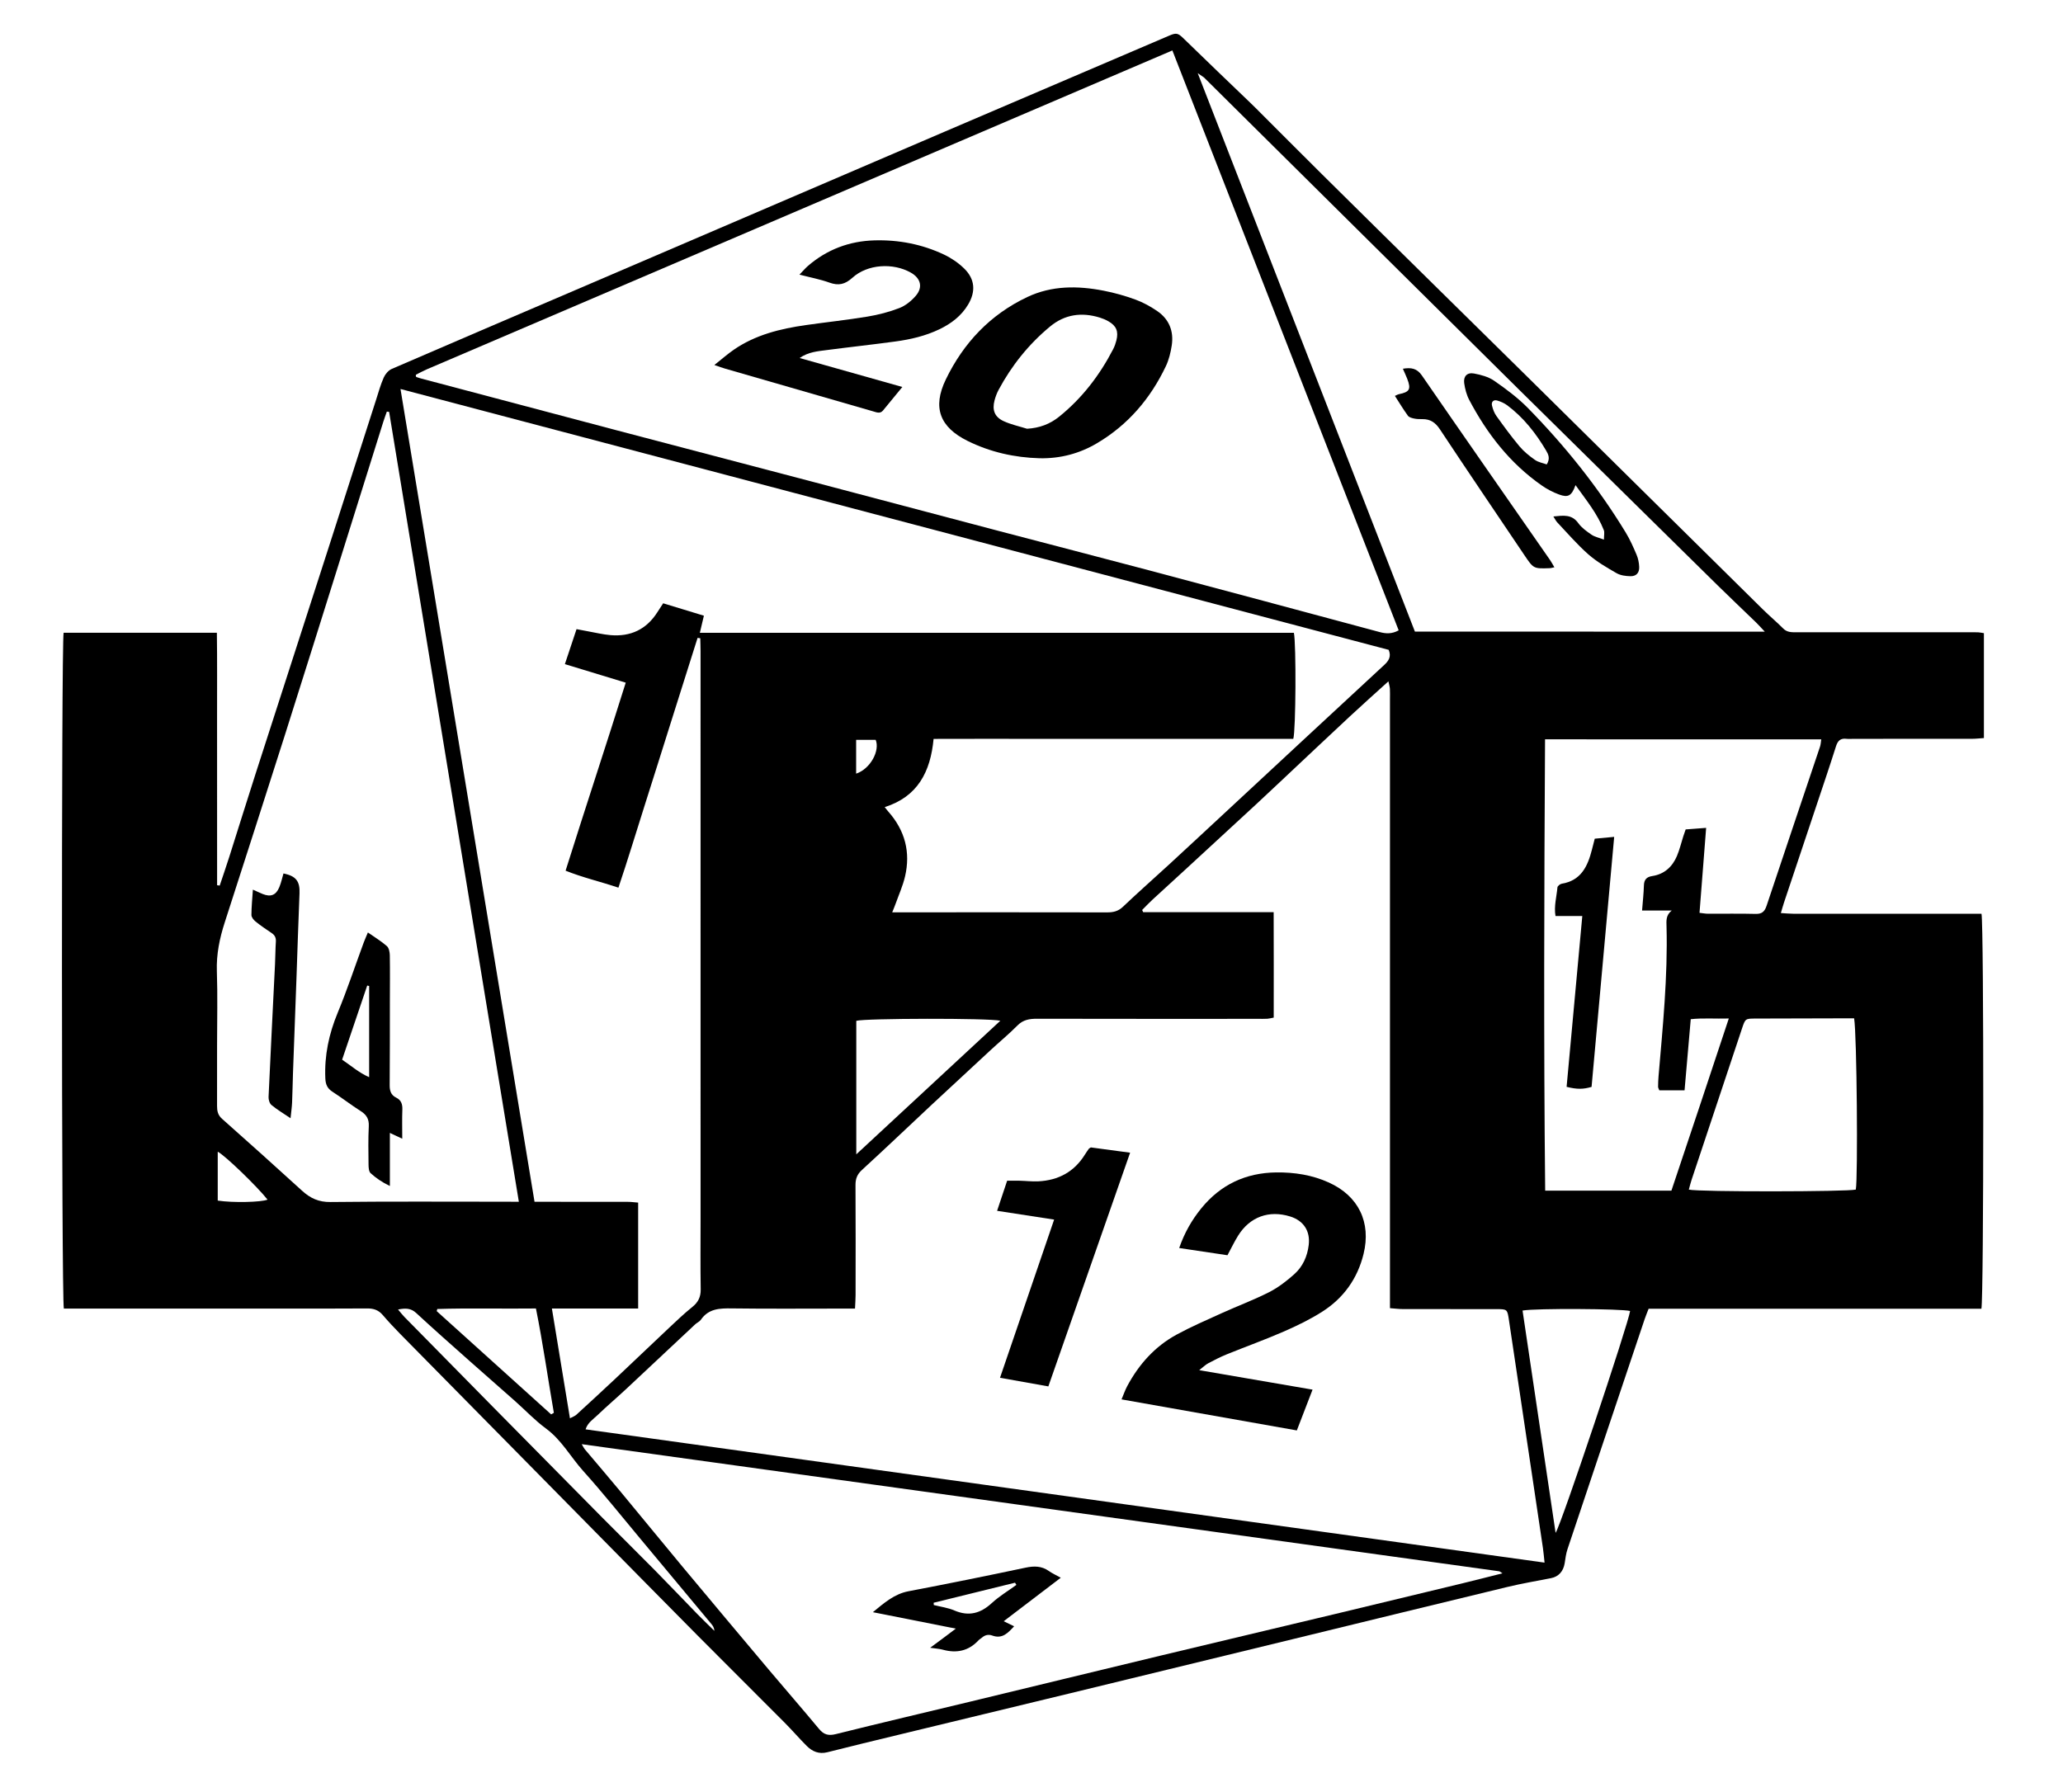 <?xml version="1.0" encoding="utf-8"?>
<!-- Generator: Adobe Illustrator 26.0.2, SVG Export Plug-In . SVG Version: 6.00 Build 0)  -->
<svg version="1.1" xmlns="http://www.w3.org/2000/svg" xmlns:xlink="http://www.w3.org/1999/xlink" x="0px" y="0px"
	 viewBox="0 0 1083.17 941.07" style="enable-background:new 0 0 1083.17 941.07;" xml:space="preserve">
<style type="text/css">
	.st0{display:none;}
</style>
<g id="Layer_2" class="st0">
</g>
<g id="Layer_1">
	<g>
		<path d="M33.4,332.28c26.76,0,53.23,0,80.47,0c0.21,14.89,0.07,29.54,0.1,44.19c0.02,14.89,0,29.79,0.01,44.68
			c0,14.57-0.01,29.15,0.01,43.72c0.46,0.06,0.91,0.12,1.37,0.19c1.69-5.06,3.43-10.1,5.05-15.18c4.62-14.52,9.12-29.07,13.79-43.57
			c12.56-39.02,25.21-78.01,37.78-117.03c8.51-26.4,16.96-52.83,25.45-79.24c1.27-3.96,2.38-8,4.05-11.78
			c0.8-1.8,2.45-3.76,4.21-4.52c32.25-13.97,64.58-27.77,96.89-41.61c24.99-10.71,49.98-21.43,74.97-32.16
			c39.48-16.94,78.95-33.9,118.43-50.82c39.33-16.85,78.67-33.67,118.01-50.48c3.93-1.68,4.64-1.2,7.94,2.02
			c11.41,11.15,22.97,22.16,34.47,33.22c1.05,1.01,2.09,2.02,3.12,3.05c11.56,11.56,23.08,23.16,34.69,34.66
			c19.21,19.04,38.48,38.02,57.74,57.01c16.03,15.8,32.08,31.57,48.1,47.38c21.19,20.91,42.35,41.85,63.53,62.78
			c20.66,20.42,41.31,40.84,62,61.23c3.48,3.43,7.25,6.58,10.7,10.05c2.08,2.1,4.53,1.96,7.07,1.96c30.15,0,60.3,0,90.45,0
			c1.63,0,3.27-0.03,4.9,0.04c0.87,0.04,1.73,0.25,2.95,0.43c0,18.3,0,36.37,0,55.09c-2.12,0.14-4.2,0.39-6.29,0.39
			c-20.7,0.03-41.41,0.02-62.11,0.02c-1.27,0-2.56,0.13-3.81-0.02c-3.08-0.37-4.52,1-5.45,3.92c-3.39,10.73-7.02,21.38-10.58,32.05
			c-5.57,16.7-11.17,33.39-16.74,50.08c-0.51,1.54-0.94,3.11-1.64,5.46c2.35,0.14,4.41,0.35,6.47,0.36
			c30.88,0.02,61.75,0.02,92.62,0.02c2.14,0,4.28,0,6.26,0c1.28,5.45,1.22,201.69-0.05,207.42c-58.08,0-116.3,0-174.73,0
			c-0.81,2.13-1.51,3.77-2.08,5.46c-13.52,40.25-27.05,80.49-40.5,120.76c-0.79,2.37-1.1,4.92-1.49,7.41
			c-0.68,4.27-3.21,7.07-7.15,7.84c-7.63,1.5-15.31,2.79-22.86,4.61c-37.35,9-74.65,18.15-111.98,27.24
			c-39.09,9.52-78.17,19.03-117.27,28.52c-30.29,7.35-60.6,14.64-90.89,21.98c-12.32,2.98-24.66,5.95-36.95,9.07
			c-4.41,1.12-7.9-0.35-10.86-3.31c-3.97-3.97-7.64-8.25-11.6-12.23c-15.11-15.2-30.34-30.28-45.43-45.49
			c-18.54-18.69-36.99-37.46-55.47-56.2c-16.57-16.8-33.12-33.62-49.68-50.42c-17.07-17.32-34.17-34.63-51.22-51.98
			c-3.17-3.23-6.27-6.55-9.22-9.99c-2.2-2.56-4.73-3.46-8.11-3.43c-17.07,0.14-34.14,0.06-51.22,0.06c-33.96,0-67.92,0-101.89,0
			c-2.13,0-4.26,0-6.2,0C32.26,682.08,32.19,337.7,33.4,332.28z M599.68,477.87c0.18,0.38,0.36,0.77,0.54,1.15
			c22.57,0,45.14,0,68.51,0c0.08,18.87,0.04,37.09,0.03,55.37c-1.56,0.29-2.42,0.55-3.29,0.6c-1.63,0.08-3.27,0.05-4.9,0.05
			c-38.68,0-77.36,0.04-116.04-0.05c-3.97-0.01-7.33,0.51-10.33,3.54c-4.45,4.5-9.35,8.55-14.01,12.85
			c-10.25,9.46-20.48,18.94-30.68,28.46c-12.32,11.51-24.5,23.16-36.94,34.54c-2.56,2.34-3.41,4.7-3.39,8.02
			c0.12,19.25,0.06,38.5,0.04,57.75c0,2.12-0.18,4.24-0.3,7.04c-2.43,0-4.37,0-6.31,0c-19.43,0-38.87,0.17-58.29-0.09
			c-6.41-0.09-12.29,0.05-16.36,5.99c-0.68,0.99-2.03,1.51-2.95,2.37c-12.04,11.27-24.04,22.58-36.1,33.83
			c-5.03,4.69-10.29,9.15-15.25,13.91c-2.22,2.13-5.07,3.87-6.21,7.41c167.85,23.33,335.31,46.61,503.51,69.99
			c-0.34-3.1-0.52-5.39-0.85-7.65c-1.63-11.09-3.3-22.16-4.95-33.25c-4.29-28.78-8.58-57.56-12.88-86.34
			c-0.87-5.85-0.88-5.88-6.7-5.88c-16.34-0.02-32.69,0.01-49.03-0.03c-2.1,0-4.19-0.29-6.76-0.47c0-3.13,0-5.65,0-8.17
			c0-103.88,0-207.75,0-311.63c0-1.82,0.08-3.64-0.03-5.45c-0.07-1.11-0.42-2.21-0.78-3.93c-7.1,6.45-13.71,12.32-20.18,18.35
			c-12.33,11.49-24.58,23.06-36.86,34.6c-4.1,3.85-8.18,7.71-12.3,11.52c-12.51,11.56-25.03,23.1-37.56,34.63
			c-5.6,5.15-11.24,10.25-16.82,15.41C603.33,474.09,601.53,476.01,599.68,477.87z M729.11,341.26
			c-172.54-45.55-345.21-91.14-518.83-136.98c23.54,142.8,46.91,284.53,70.37,426.83c2.32,0,4.28,0,6.23,0
			c14.17,0,28.33-0.02,42.5,0.02c1.9,0,3.8,0.27,5.68,0.41c0,18.77,0,36.85,0,55.62c-15.16,0-29.95,0-45.29,0
			c3.21,19.55,6.3,38.33,9.48,57.65c1.55-0.83,2.59-1.16,3.32-1.83c6.82-6.24,13.62-12.49,20.35-18.82
			c9.51-8.94,18.93-17.98,28.44-26.92c3.96-3.72,7.9-7.48,12.13-10.88c3.1-2.5,4.48-5.28,4.41-9.31c-0.2-12.17-0.07-24.34-0.07-36.5
			c0-99.53,0-199.05-0.01-298.58c0-2.27-0.1-4.54-0.15-6.8c-0.47-0.06-0.94-0.13-1.41-0.19c-4.56,14.45-9.13,28.89-13.69,43.34
			c-4.65,14.72-9.25,29.45-13.94,44.15c-4.61,14.44-8.96,28.98-13.93,43.68c-9.61-3.23-18.74-5.3-27.74-8.92
			c10.44-33.18,21.22-65.65,31.58-98.74c-10.94-3.33-21.12-6.43-31.95-9.73c2.13-6.4,4.09-12.29,6.12-18.37
			c2.5,0.47,4.26,0.82,6.02,1.14c3.93,0.7,7.84,1.66,11.8,2c10.48,0.9,18.81-2.94,24.56-11.94c0.96-1.5,1.94-2.98,3.11-4.78
			c7.23,2.21,14.26,4.35,21.38,6.52c-0.78,3.27-1.38,5.82-2.13,8.98c104.42,0,208.22,0,311.91,0c1.24,6.15,1.02,51.17-0.32,55.68
			c-15.6,0-31.37,0-47.14,0c-15.62,0-31.24,0-46.86,0c-15.8,0-31.6-0.01-47.4,0c-15.73,0.01-31.46-0.03-47.46,0.03
			c-1.62,17.3-8.34,30.34-25.67,35.83c0.87,1.08,1.4,1.8,1.99,2.46c8.67,9.84,11.66,21.22,8.69,33.94
			c-1.14,4.91-3.26,9.59-4.96,14.36c-0.46,1.29-1,2.55-1.77,4.48c5.73,0,10.77,0,15.81,0c32.33,0,64.66-0.02,96.98,0.04
			c3.22,0.01,5.83-0.55,8.34-2.94c8-7.62,16.31-14.91,24.44-22.4c10.26-9.45,20.46-18.96,30.69-28.45
			c13.94-12.95,27.87-25.9,41.82-38.85c13.41-12.45,26.83-24.89,40.26-37.31C729.08,347.07,730.63,344.8,729.11,341.26z
			 M615.55,26.49c-130.69,55.9-260.98,111.63-391.27,167.38c-1.98,0.85-3.88,1.89-5.81,2.86c-0.11,0.06-0.15,0.33-0.16,0.51
			c-0.01,0.15,0.08,0.29,0.21,0.71c0.69,0.22,1.52,0.54,2.38,0.77c34.33,9.1,68.66,18.22,103,27.28
			c34.52,9.1,69.07,18.12,103.6,27.22c32.42,8.54,64.82,17.16,97.24,25.7c26.29,6.92,52.62,13.69,78.89,20.67
			c40.28,10.7,80.53,21.52,120.78,32.34c3.25,0.87,6.34,1.07,9.96-0.91C694.9,229.83,655.38,128.57,615.55,26.49z M272.42,631.1
			c-22.82-138.99-45.47-276.89-68.11-414.8c-0.4-0.05-0.8-0.1-1.2-0.15c-0.63,1.8-1.3,3.58-1.87,5.39
			c-7.54,24.03-15.05,48.07-22.59,72.1c-9.67,30.78-19.28,61.58-29.06,92.33c-10.44,32.83-21.01,65.62-31.59,98.41
			c-2.69,8.34-4.44,16.7-4.14,25.6c0.44,12.87,0.11,25.78,0.11,38.66c0,10.71,0.02,21.42-0.01,32.13c-0.01,2.63,0.42,4.82,2.62,6.76
			c14.08,12.5,28.1,25.07,42,37.76c4.31,3.94,8.74,6.02,14.93,5.94c30.49-0.35,61-0.16,91.49-0.16
			C267.14,631.1,269.27,631.1,272.42,631.1z M305.43,758.4c0.87,1.47,1.14,2.1,1.56,2.6c6.18,7.34,12.43,14.62,18.55,22
			c10.98,13.23,21.83,26.56,32.83,39.77c15.05,18.07,30.17,36.09,45.31,54.09c8.74,10.39,17.68,20.61,26.34,31.06
			c2.53,3.06,4.97,3.7,8.85,2.73c23.55-5.87,47.19-11.41,70.78-17.1c33.28-8.03,66.55-16.14,99.84-24.14
			c30.65-7.36,61.33-14.61,91.98-21.94c22.02-5.27,44.03-10.59,66.04-15.91c6.95-1.68,13.88-3.47,21.35-5.34
			c-0.94-0.59-1.34-1.02-1.79-1.08C626.91,802.91,466.74,780.73,305.43,758.4z M926.58,331.7c-2.16-2.29-3.34-3.64-4.63-4.89
			c-6.64-6.43-13.37-12.79-19.97-19.27c-17.09-16.79-34.14-33.62-51.2-50.44c-17.58-17.33-35.18-34.64-52.73-52
			c-26.59-26.3-53.14-52.63-79.7-78.96c-28.5-28.24-56.98-56.49-85.48-84.74c-0.26-0.26-0.49-0.54-0.78-0.76
			c-0.73-0.53-1.49-1.03-3.23-2.22c38.36,98.65,76.24,196.08,114.04,293.27C804.21,331.7,864.77,331.7,926.58,331.7z M811.22,388.25
			c-0.44,79.32-0.76,158.01,0.07,237.01c22.4,0,44.12,0,66.28,0c10-29.93,20.02-59.73,30.13-90.4c-7.25,0.2-13.49-0.34-19.98,0.36
			c-1.11,12.75-2.18,24.97-3.25,37.35c-4.8,0-9.05,0-13.26,0c-0.31-0.86-0.65-1.35-0.64-1.84c0.01-1.81,0.08-3.63,0.23-5.43
			c2.24-26.22,4.9-52.43,4.2-78.81c-0.08-2.9-0.4-5.88,2.74-8.34c-3.18,0-5.52,0-7.86,0c-2.45,0-4.89,0-7.72,0
			c0.37-4.8,0.85-8.93,0.96-13.06c0.08-3.08,1.32-4.57,4.39-5.04c6.29-0.96,10.52-4.8,12.94-10.49c1.41-3.32,2.24-6.88,3.34-10.33
			c0.37-1.16,0.79-2.31,1.26-3.66c3.54-0.27,6.86-0.52,10.75-0.82c-1.19,15.3-2.33,29.86-3.48,44.62c1.92,0.21,3.15,0.47,4.39,0.47
			c8.35,0.04,16.71-0.13,25.06,0.09c3.35,0.09,4.75-1.23,5.77-4.28c9.28-27.88,18.71-55.71,28.06-83.57
			c0.37-1.11,0.41-2.34,0.65-3.82C907.91,388.25,860.03,388.25,811.22,388.25z M973.5,534.77c-2.17,0-4.13,0-6.08,0
			c-15.23,0.04-30.47,0.07-45.7,0.12c-5.34,0.02-5.36,0.03-7.11,5.28c-8.83,26.47-17.65,52.95-26.46,79.43
			c-0.56,1.67-0.96,3.4-1.44,5.12c5.43,1.26,83.47,1.14,87.67-0.02C975.54,618.64,974.95,543.3,973.5,534.77z M799.41,688.23
			c5.76,38.74,11.52,77.51,17.35,116.74c2.88-4.03,38.39-110.34,39.12-116.51C851.69,687.27,806.44,686.97,799.41,688.23z
			 M525.22,536.04c-5.94-1.46-71.39-1.29-75.63,0.04c0,22.85,0,45.77,0,70.12C475.27,582.38,500.06,559.38,525.22,536.04z
			 M208.99,687.68c1.36,1.6,2.3,2.85,3.39,3.95c15.39,15.67,30.79,31.33,46.21,46.96c19.12,19.39,38.24,38.78,57.4,58.13
			c9.33,9.42,18.79,18.71,28.1,28.15c7.39,7.49,14.62,15.13,21.97,22.66c2.95,3.03,6.02,5.94,9.03,8.91
			c-0.11-1.59-0.77-2.65-1.56-3.59c-12.38-14.89-24.77-29.77-37.19-44.64c-9.98-11.95-19.69-24.13-30.09-35.7
			c-6.61-7.35-11.34-16.26-19.56-22.31c-5.81-4.27-10.83-9.61-16.25-14.42c-7.85-6.97-15.78-13.86-23.62-20.83
			c-9.47-8.42-18.98-16.81-28.28-25.42C215.74,686.94,212.94,686.89,208.99,687.68z M289.37,742.75c0.48-0.27,0.95-0.54,1.43-0.81
			c-3.16-18.17-5.71-36.45-9.41-54.8c-17.72,0.21-34.76-0.27-51.79,0.27c-0.1,0.37-0.21,0.74-0.31,1.12
			C249.31,706.61,269.34,724.68,289.37,742.75z M114.32,630.48c7.96,1.22,22.83,0.87,26.15-0.5c-5.22-6.68-22.41-23.32-26.15-25.16
			C114.32,613.39,114.32,621.79,114.32,630.48z M449.51,406.28c7.49-2.49,12.6-12.08,10.26-17.76c-3.45,0-6.77,0-10.26,0
			C449.51,394.61,449.51,400.16,449.51,406.28z"/>
		<path d="M629.64,719.53c20.45,3.51,39.64,6.81,59.51,10.23c-2.87,7.44-5.44,14.14-8.25,21.42c-30.7-5.43-61-10.8-92.04-16.3
			c1.17-2.76,1.9-4.95,2.98-6.96c6.14-11.47,14.57-20.9,26.05-27.12c7.65-4.14,15.66-7.62,23.59-11.21
			c8.27-3.75,16.81-6.92,24.89-11.03c4.78-2.43,9.18-5.84,13.2-9.43c4.44-3.97,6.86-9.34,7.57-15.32c0.88-7.35-2.71-12.8-9.73-14.98
			c-11.13-3.46-21.16,0.17-27.34,10.06c-1.92,3.07-3.47,6.36-5.59,10.29c-8.08-1.21-16.41-2.45-25.35-3.79
			c2.79-8.05,6.65-14.74,11.57-20.8c10.13-12.48,23.36-18.71,39.39-18.9c9.54-0.11,18.85,1.33,27.61,5.3
			c15.58,7.04,22.31,20.92,18.23,37.53c-3.18,12.95-10.5,23.16-21.65,30.27c-6.39,4.08-13.31,7.44-20.28,10.48
			c-9.81,4.28-19.91,7.9-29.84,11.93c-3.36,1.36-6.6,3.03-9.8,4.73C633.02,716.63,631.91,717.77,629.64,719.53z"/>
		<path d="M553.47,640.46c-10.15-1.56-19.72-3.04-29.95-4.61c1.89-5.66,3.54-10.6,5.28-15.81c2.33,0,4.46-0.04,6.59,0.01
			c3.26,0.08,6.53,0.48,9.78,0.32c10.47-0.53,18.8-4.94,24.43-14.01c0.67-1.07,1.4-2.11,2.12-3.14c0.1-0.14,0.3-0.2,1.04-0.66
			c6.22,0.84,12.97,1.74,20.6,2.77c-14.41,41.21-28.57,81.68-42.93,122.73c-8.49-1.51-16.58-2.96-25.38-4.53
			C534.61,695.61,543.91,668.4,553.47,640.46z"/>
		<path d="M545.87,240.65c-13.24-0.36-25.93-3.22-37.81-9.09c-14.64-7.23-18.59-17.56-11.47-32.28
			c9.27-19.18,23.31-34.08,42.78-43.29c12.85-6.08,26.41-5.99,40.01-3.35c5.68,1.1,11.32,2.68,16.75,4.67
			c4.04,1.48,7.94,3.63,11.49,6.06c6.26,4.29,8.73,10.6,7.6,18.03c-0.57,3.73-1.5,7.56-3.11,10.94
			c-8.07,16.95-19.8,30.74-36.09,40.39C566.75,238.23,556.68,240.86,545.87,240.65z M539.23,225.15c6.52-0.36,12.04-2.44,16.87-6.33
			c12.06-9.73,21.27-21.77,28.37-35.48c0.75-1.44,1.29-3.01,1.69-4.59c1.19-4.75-0.04-7.67-4.25-10.06c-1.41-0.8-2.95-1.44-4.5-1.92
			c-9.51-2.92-18.34-1.73-26.13,4.74c-11.18,9.28-20.1,20.42-26.96,33.2c-0.94,1.74-1.64,3.66-2.15,5.58
			c-1.32,5.03,0.03,8.68,4.76,10.86C530.83,222.95,535.12,223.86,539.23,225.15z"/>
		<path d="M375.07,191.68c4.04-3.2,7-5.82,10.23-8.04c11.37-7.83,24.39-11.01,37.79-12.92c10.78-1.54,21.63-2.68,32.37-4.46
			c5.69-0.94,11.39-2.41,16.75-4.49c3.22-1.25,6.29-3.73,8.58-6.39c3.91-4.52,2.65-9.26-2.56-12.21c-9.3-5.27-22.75-4.49-30.64,2.66
			c-3.91,3.54-7.3,4.31-12.11,2.58c-4.75-1.72-9.78-2.65-15.73-4.19c1.86-1.92,3.07-3.37,4.48-4.59
			c10.02-8.64,21.75-13.03,34.9-13.4c12.71-0.36,24.99,2.02,36.5,7.45c3.86,1.83,7.6,4.38,10.65,7.37
			c5.66,5.56,6.1,12.08,2.03,18.89c-3.57,5.98-8.88,9.99-15.05,12.96c-7.28,3.5-15.07,5.33-23,6.41
			c-12.05,1.65-24.15,2.95-36.21,4.53c-4.77,0.63-9.66,0.97-14.2,4.17c17.64,4.98,35.28,9.95,53.92,15.21
			c-3.82,4.66-6.97,8.55-10.18,12.39c-1.48,1.77-3.33,0.94-5.05,0.44c-9.6-2.75-19.18-5.54-28.78-8.31
			c-16.4-4.73-32.79-9.46-49.19-14.2C379.18,193.15,377.83,192.62,375.07,191.68z"/>
		<path d="M193.16,489.68c3.62,2.54,7.03,4.59,9.97,7.17c1.1,0.97,1.51,3.18,1.54,4.84c0.14,8.16,0.04,16.33,0.03,24.49
			c-0.02,14.51,0.03,29.03-0.1,43.54c-0.03,3.01,0.59,5.32,3.43,6.71c2.62,1.28,3.33,3.45,3.22,6.28
			c-0.19,4.84-0.05,9.69-0.05,15.27c-2.38-1.11-4.06-1.9-6.5-3.04c0,9.39,0,18.15,0,27.88c-4.29-2.06-7.35-4.25-10.1-6.72
			c-0.96-0.86-1.08-2.96-1.1-4.51c-0.08-6.71-0.21-13.43,0.13-20.13c0.19-3.76-1.15-6.02-4.25-7.98c-5.05-3.2-9.78-6.91-14.81-10.15
			c-2.72-1.76-3.62-3.8-3.76-7.1c-0.51-12.01,1.88-23.26,6.48-34.35c4.99-12.05,9.1-24.48,13.61-36.73
			C191.51,493.5,192.25,491.88,193.16,489.68z M193.82,517.79c-0.34-0.08-0.67-0.16-1.01-0.24c-4.37,12.9-8.73,25.79-13.18,38.93
			c4.73,3.19,8.67,6.75,14.19,9.2C193.82,549.07,193.82,533.43,193.82,517.79z"/>
		<path d="M132.78,467.19c2.19,0.98,3.64,1.68,5.12,2.28c4.21,1.71,6.97,0.68,8.74-3.54c0.97-2.32,1.49-4.82,2.2-7.24
			c6.6,1.34,8.68,4.13,8.42,10.44c-0.62,14.87-1.07,29.74-1.6,44.61c-0.6,16.5-1.23,33-1.82,49.5c-0.19,5.26-0.25,10.52-0.48,15.78
			c-0.11,2.46-0.47,4.91-0.81,8.22c-3.87-2.62-7.13-4.56-10.02-6.96c-1.01-0.84-1.59-2.82-1.52-4.24
			c1.05-23.2,2.25-46.39,3.38-69.58c0.2-3.99,0.19-7.99,0.45-11.97c0.14-2.06-0.58-3.42-2.26-4.54c-2.87-1.92-5.73-3.86-8.41-6.02
			c-1.01-0.82-2.16-2.25-2.16-3.41C132.02,476.24,132.47,471.96,132.78,467.19z"/>
		<path d="M556.96,828.54c-10.19,7.77-19.81,15.1-29.97,22.84c2.03,0.99,3.52,1.71,5.47,2.66c-3.22,3.44-6.14,6.79-11.45,4.86
			c-2.12-0.77-3.9-0.27-5.53,1.16c-0.54,0.48-1.23,0.81-1.71,1.34c-5.23,5.63-11.54,6.92-18.78,4.92c-1.66-0.46-3.43-0.54-6.6-1.01
			c3.01-2.23,4.97-3.68,6.92-5.13c1.84-1.38,3.68-2.77,6.53-4.92c-15.34-3.04-29.44-5.84-43.54-8.63c5.89-4.83,11.23-9.58,18.72-11
			c20.49-3.9,40.93-8.04,61.34-12.36c4.53-0.96,8.5-0.99,12.37,1.75C552.44,826.23,554.41,827.12,556.96,828.54z M533.65,832.3
			c-0.24-0.38-0.48-0.76-0.72-1.15c-14.24,3.51-28.48,7.01-42.73,10.52c0.03,0.4,0.05,0.8,0.08,1.2c3.62,0.92,7.42,1.41,10.81,2.86
			c7.58,3.24,13.71,1.56,19.63-3.87C524.64,838.25,529.31,835.46,533.65,832.3z"/>
		<path d="M815.59,271.22c5.28-0.52,9.68-1.25,13.1,3.52c1.75,2.43,4.41,4.32,6.93,6.05c1.66,1.13,3.81,1.55,6.52,2.58
			c0-2.31,0.4-3.81-0.06-4.98c-3.41-8.67-9.24-15.76-14.86-23.63c-2.02,5.62-3.84,6.7-8.68,4.91c-3.2-1.18-6.33-2.82-9.12-4.78
			c-16.59-11.59-28.64-27.11-37.99-44.84c-1.41-2.66-2.22-5.78-2.65-8.79c-0.51-3.63,1.52-5.79,5.13-5.12
			c3.67,0.68,7.61,1.73,10.61,3.82c6.23,4.33,12.43,8.93,17.72,14.32c19.49,19.89,36.85,41.53,51.34,65.37
			c2.25,3.7,4.03,7.72,5.72,11.72c0.83,1.96,1.26,4.2,1.35,6.33c0.13,3.09-1.5,4.94-4.56,4.89c-2.46-0.04-5.23-0.4-7.31-1.59
			c-5.17-2.97-10.44-6.02-14.88-9.93c-5.83-5.13-10.92-11.11-16.29-16.77C816.92,273.58,816.48,272.6,815.59,271.22z M812.11,243.89
			c1.93-3.09,0.85-5.29-0.32-7.27c-5.38-9.1-11.83-17.32-20.35-23.72c-1.55-1.16-3.45-2.02-5.32-2.56
			c-1.97-0.57-3.24,0.68-2.74,2.71c0.47,1.89,1.19,3.87,2.32,5.43c3.9,5.42,7.84,10.84,12.13,15.95c2.29,2.73,5.19,5.05,8.13,7.11
			C807.72,242.77,810.08,243.15,812.11,243.89z"/>
		<path d="M816.12,297.9c-1.25,0.26-1.77,0.45-2.3,0.47c-8.63,0.32-8.63,0.32-13.52-6.95c-14.78-21.96-29.66-43.87-44.27-65.95
			c-2.36-3.57-5.03-5.41-9.19-5.37c-1.45,0.01-2.93,0-4.33-0.3c-1.17-0.25-2.67-0.62-3.29-1.47c-2.4-3.3-4.51-6.82-6.84-10.43
			c1.07-0.48,1.52-0.78,2.01-0.88c5.76-1.15,6.59-2.61,4.45-8.14c-0.64-1.66-1.41-3.26-2.27-5.24c4.35-0.73,7.39-0.24,10.01,3.57
			c22.34,32.4,44.86,64.66,67.32,96.97C814.6,295.19,815.16,296.29,816.12,297.9z"/>
		<path d="M830.78,481.05c-5.14,0-9.43,0-14.07,0c-0.89-5.16,0.58-10.09,1.02-15.04c0.06-0.73,1.39-1.79,2.25-1.93
			c10.18-1.66,13.64-9.18,15.85-17.86c0.45-1.75,0.9-3.49,1.49-5.79c3.11-0.29,6.24-0.58,10.2-0.95
			c-4,44.29-7.94,87.87-11.87,131.29c-4.49,1.32-7.63,1.32-13.11-0.02C825.27,541.12,828,511.4,830.78,481.05z"/>
	</g>
</g>
</svg>
